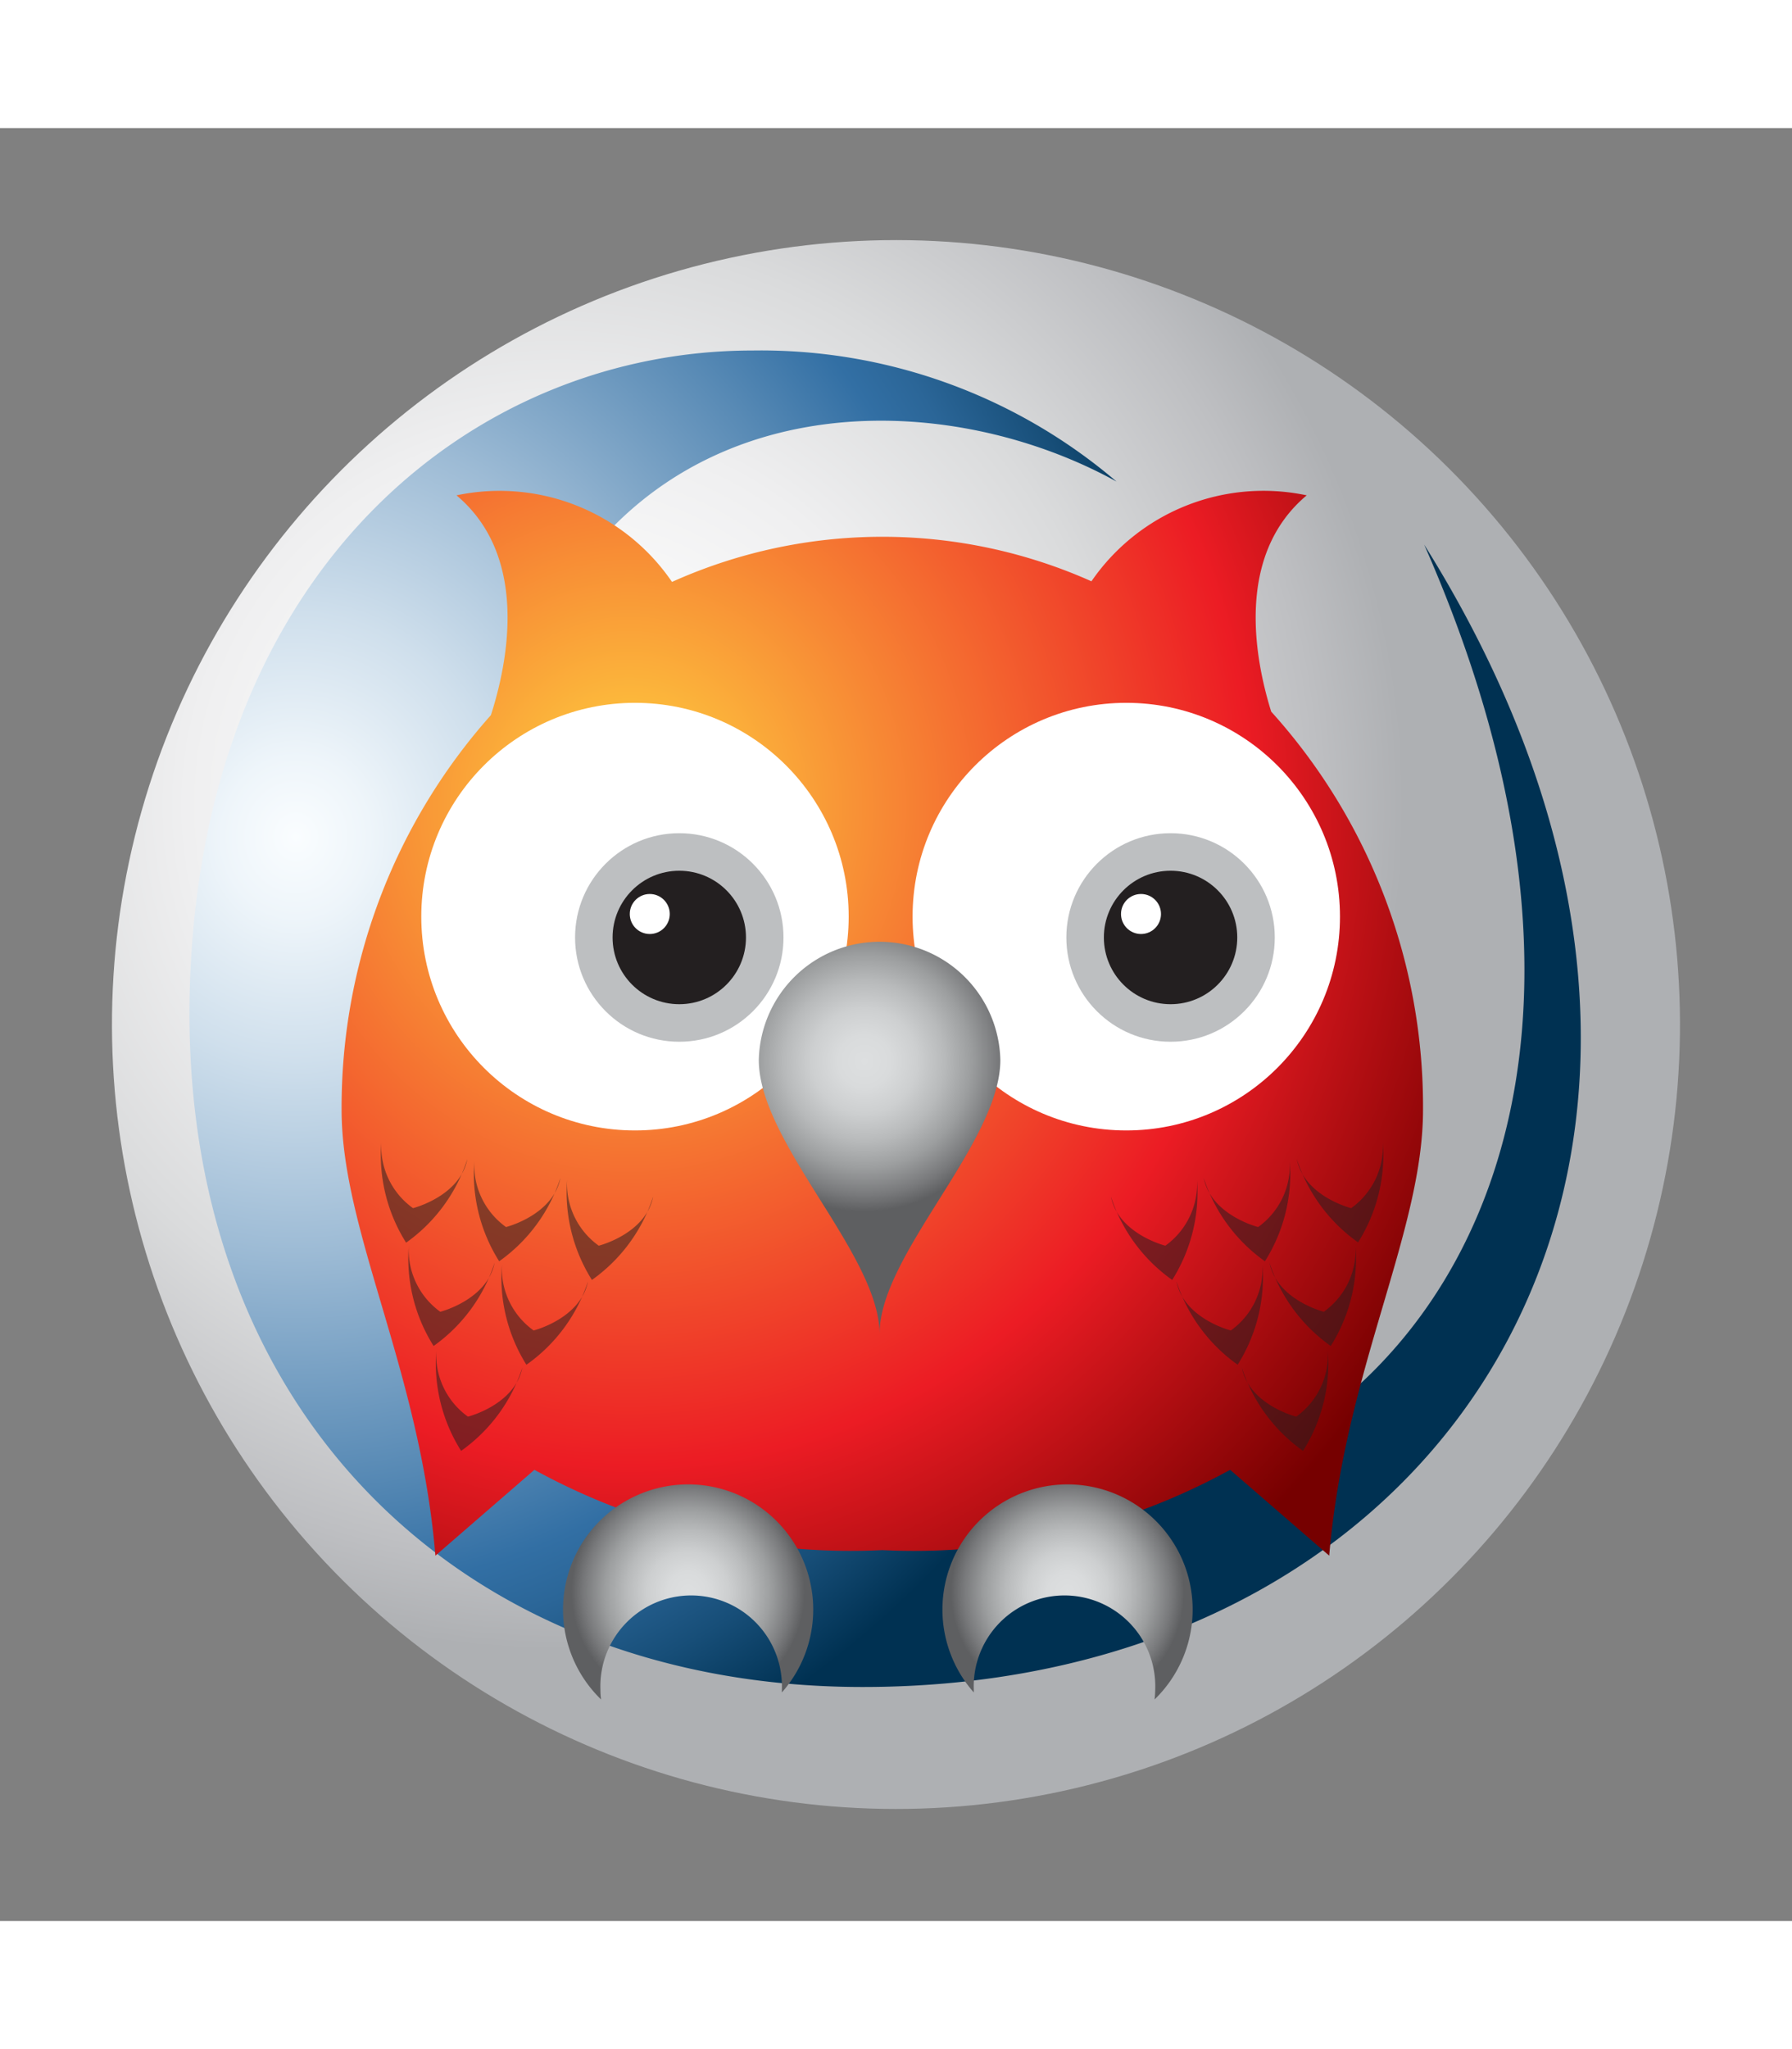 <?xml version="1.0" encoding="utf-8"?>

<!-- Uploaded to: SVG Repo, www.svgrepo.com, Generator: SVG Repo Mixer Tools -->
<svg width="35px" height="40px" viewBox="0 0 32 32" xmlns="http://www.w3.org/2000/svg" xmlns:xlink="http://www.w3.org/1999/xlink">

<rect x="0" y="0" width="32" height="32" fill="#808080" stroke="none"/>

<defs>

<radialGradient id="a" cx="1341.25" cy="-3396.866" r="18.299" gradientTransform="translate(-1327.077 3405.935)" gradientUnits="userSpaceOnUse">

<stop offset="0" stop-color="#ffffff"/>

<stop offset="0.181" stop-color="#fbfbfb"/>

<stop offset="0.365" stop-color="#efeff0"/>

<stop offset="0.552" stop-color="#dadbdc"/>

<stop offset="0.738" stop-color="#bebfc2"/>

<stop offset="0.824" stop-color="#aeb0b3"/>

</radialGradient>

<radialGradient id="b" cx="6.678" cy="84.74" r="15.554" gradientTransform="translate(-1.884 -86.154) scale(1.072 1.166)" gradientUnits="userSpaceOnUse">

<stop offset="0" stop-color="#fafdff"/>

<stop offset="0.079" stop-color="#eef5fa"/>

<stop offset="0.22" stop-color="#cfdfec"/>

<stop offset="0.407" stop-color="#9dbbd5"/>

<stop offset="0.631" stop-color="#588ab5"/>

<stop offset="0.745" stop-color="#326fa4"/>

<stop offset="0.799" stop-color="#2b6698"/>

<stop offset="0.897" stop-color="#174e78"/>

<stop offset="0.994" stop-color="#003152"/>

</radialGradient>

<radialGradient id="c" cx="11.241" cy="-9.897" r="16.594" gradientTransform="translate(0 22.631) scale(1 1.062)" gradientUnits="userSpaceOnUse">

<stop offset="0" stop-color="#ffd540"/>

<stop offset="0.667" stop-color="#ec1c24"/>

<stop offset="0.994" stop-color="#760000"/>

</radialGradient>

<radialGradient id="d" cx="12.286" cy="26.127" r="2.083" gradientUnits="userSpaceOnUse">

<stop offset="0" stop-color="#dddfe0"/>

<stop offset="0.174" stop-color="#d9dbdc"/>

<stop offset="0.351" stop-color="#cdcfd0"/>

<stop offset="0.531" stop-color="#b8babb"/>

<stop offset="0.711" stop-color="#9c9e9f"/>

<stop offset="0.891" stop-color="#78797b"/>

<stop offset="1" stop-color="#5e5f61"/>

</radialGradient>

<radialGradient id="e" cx="19.064" cy="26.127" r="2.083" xlink:href="#d"/>

<radialGradient id="f" cx="15.434" cy="16.191" r="2.687" gradientTransform="translate(0 0.461)" xlink:href="#d"/>

</defs>

<title>file_type_prolog</title>

<g style="isolation:isolate">

<circle cx="16" cy="16" r="14" transform="translate(-6.602 14.92) rotate(-42.265)" style="fill:url(#a)"/>

<path d="M19.938,6.309a9.785,9.785,0,0,0-6.5-2.339C8.564,3.97,3.774,7.7,3.405,14.961c-.4,7.8,4.75,12.862,12,12.862,10.733,0,16.672-9.78,10.027-20.388,4.671,10.6-.527,17.279-7.236,17.279-5.441,0-9.61-3.651-9.61-10.345C8.582,4.709,15.823,4.039,19.938,6.309Z" style="fill:url(#b)"/>

<path d="M22.7,10.415c-.293-.94-.645-2.788.634-3.86a3.729,3.729,0,0,0-3.844,1.534A9.165,9.165,0,0,0,12,8.1,3.729,3.729,0,0,0,8.152,6.555c1.309,1.1.91,3.005.614,3.923A10.517,10.517,0,0,0,6.1,17.524c0,2.174,1.4,4.645,1.675,7.955l1.768-1.532a11.743,11.743,0,0,0,6.212,1.433,11.741,11.741,0,0,0,6.212-1.433l1.769,1.532c.28-3.31,1.675-5.781,1.675-7.955A10.512,10.512,0,0,0,22.7,10.415Z" style="fill:url(#c)"/>

<path d="M10.722,27.867a1.621,1.621,0,1,1,3.24,0c0,.018,0,.035,0,.053a2.234,2.234,0,1,0-3.228.126C10.725,27.987,10.722,27.927,10.722,27.867Z" style="fill:url(#d)"/>

<path d="M20.629,27.867a1.621,1.621,0,1,0-3.24,0c0,.018,0,.035,0,.053a2.234,2.234,0,1,1,3.228.126A1.678,1.678,0,0,0,20.629,27.867Z" style="fill:url(#e)"/>

<g style="opacity:0.53;mix-blend-mode:multiply">

<path d="M8.346,18.4c-.132.667-.971.877-.971.877A1.359,1.359,0,0,1,6.809,18.1a2.929,2.929,0,0,0,.443,1.793A2.927,2.927,0,0,0,8.346,18.4Z" style="fill:#231f20"/>

<path d="M10.008,18.737c-.132.667-.972.877-.972.877a1.36,1.36,0,0,1-.566-1.182,2.929,2.929,0,0,0,.444,1.793A2.926,2.926,0,0,0,10.008,18.737Z" style="fill:#231f20"/>

<path d="M8.833,20.249c-.132.667-.971.877-.971.877A1.359,1.359,0,0,1,7.3,19.944a2.929,2.929,0,0,0,.443,1.793A2.925,2.925,0,0,0,8.833,20.249Z" style="fill:#231f20"/>

<path d="M10.5,20.583c-.132.667-.971.877-.971.877a1.36,1.36,0,0,1-.566-1.182A2.929,2.929,0,0,0,9.4,22.072,2.927,2.927,0,0,0,10.5,20.583Z" style="fill:#231f20"/>

<path d="M9.328,22.121c-.132.667-.972.877-.972.877a1.36,1.36,0,0,1-.565-1.182,2.929,2.929,0,0,0,.443,1.793A2.926,2.926,0,0,0,9.328,22.121Z" style="fill:#231f20"/>

<path d="M11.664,19.07c-.132.667-.972.877-.972.877a1.359,1.359,0,0,1-.565-1.182,2.93,2.93,0,0,0,.443,1.793A2.927,2.927,0,0,0,11.664,19.07Z" style="fill:#231f20"/>

</g>

<g style="opacity:0.53;mix-blend-mode:multiply">

<path d="M23.157,18.4c.132.667.971.877.971.877a1.359,1.359,0,0,0,.566-1.182,2.93,2.93,0,0,1-.443,1.793A2.927,2.927,0,0,1,23.157,18.4Z" style="fill:#231f20"/>

<path d="M21.495,18.737c.132.667.972.877.972.877a1.36,1.36,0,0,0,.565-1.182,2.931,2.931,0,0,1-.444,1.793A2.926,2.926,0,0,1,21.495,18.737Z" style="fill:#231f20"/>

<path d="M22.669,20.249c.132.667.971.877.971.877a1.36,1.36,0,0,0,.566-1.182,2.929,2.929,0,0,1-.443,1.793A2.926,2.926,0,0,1,22.669,20.249Z" style="fill:#231f20"/>

<path d="M21.008,20.583c.132.667.971.877.971.877a1.359,1.359,0,0,0,.565-1.182,2.928,2.928,0,0,1-.443,1.793A2.927,2.927,0,0,1,21.008,20.583Z" style="fill:#231f20"/>

<path d="M22.175,22.121c.132.667.972.877.972.877a1.36,1.36,0,0,0,.565-1.182,2.928,2.928,0,0,1-.444,1.793A2.927,2.927,0,0,1,22.175,22.121Z" style="fill:#231f20"/>

<path d="M19.838,19.07c.132.667.972.877.972.877a1.359,1.359,0,0,0,.565-1.182,2.928,2.928,0,0,1-.443,1.793A2.928,2.928,0,0,1,19.838,19.07Z" style="fill:#231f20"/>

</g>

<circle cx="11.339" cy="14.074" r="3.816" style="fill:#fff"/>

<circle cx="12.13" cy="14.446" r="1.861" style="fill:#bdbfc1"/>

<circle cx="12.13" cy="14.446" r="1.191" style="fill:#231f20"/>

<circle cx="11.603" cy="14.027" r="0.357" style="fill:#fff"/>

<circle cx="20.112" cy="14.074" r="3.816" style="fill:#fff"/>

<circle cx="20.903" cy="14.446" r="1.861" style="fill:#bdbfc1"/>

<circle cx="20.903" cy="14.446" r="1.191" style="fill:#231f20"/>

<circle cx="20.375" cy="14.027" r="0.357" style="fill:#fff"/>

<path d="M15.706,21.52c0-1.412,2.157-3.413,2.157-4.887a2.157,2.157,0,0,0-4.313,0C13.55,18.107,15.706,20.108,15.706,21.52Z" style="fill:url(#f)"/>

</g>

</svg>